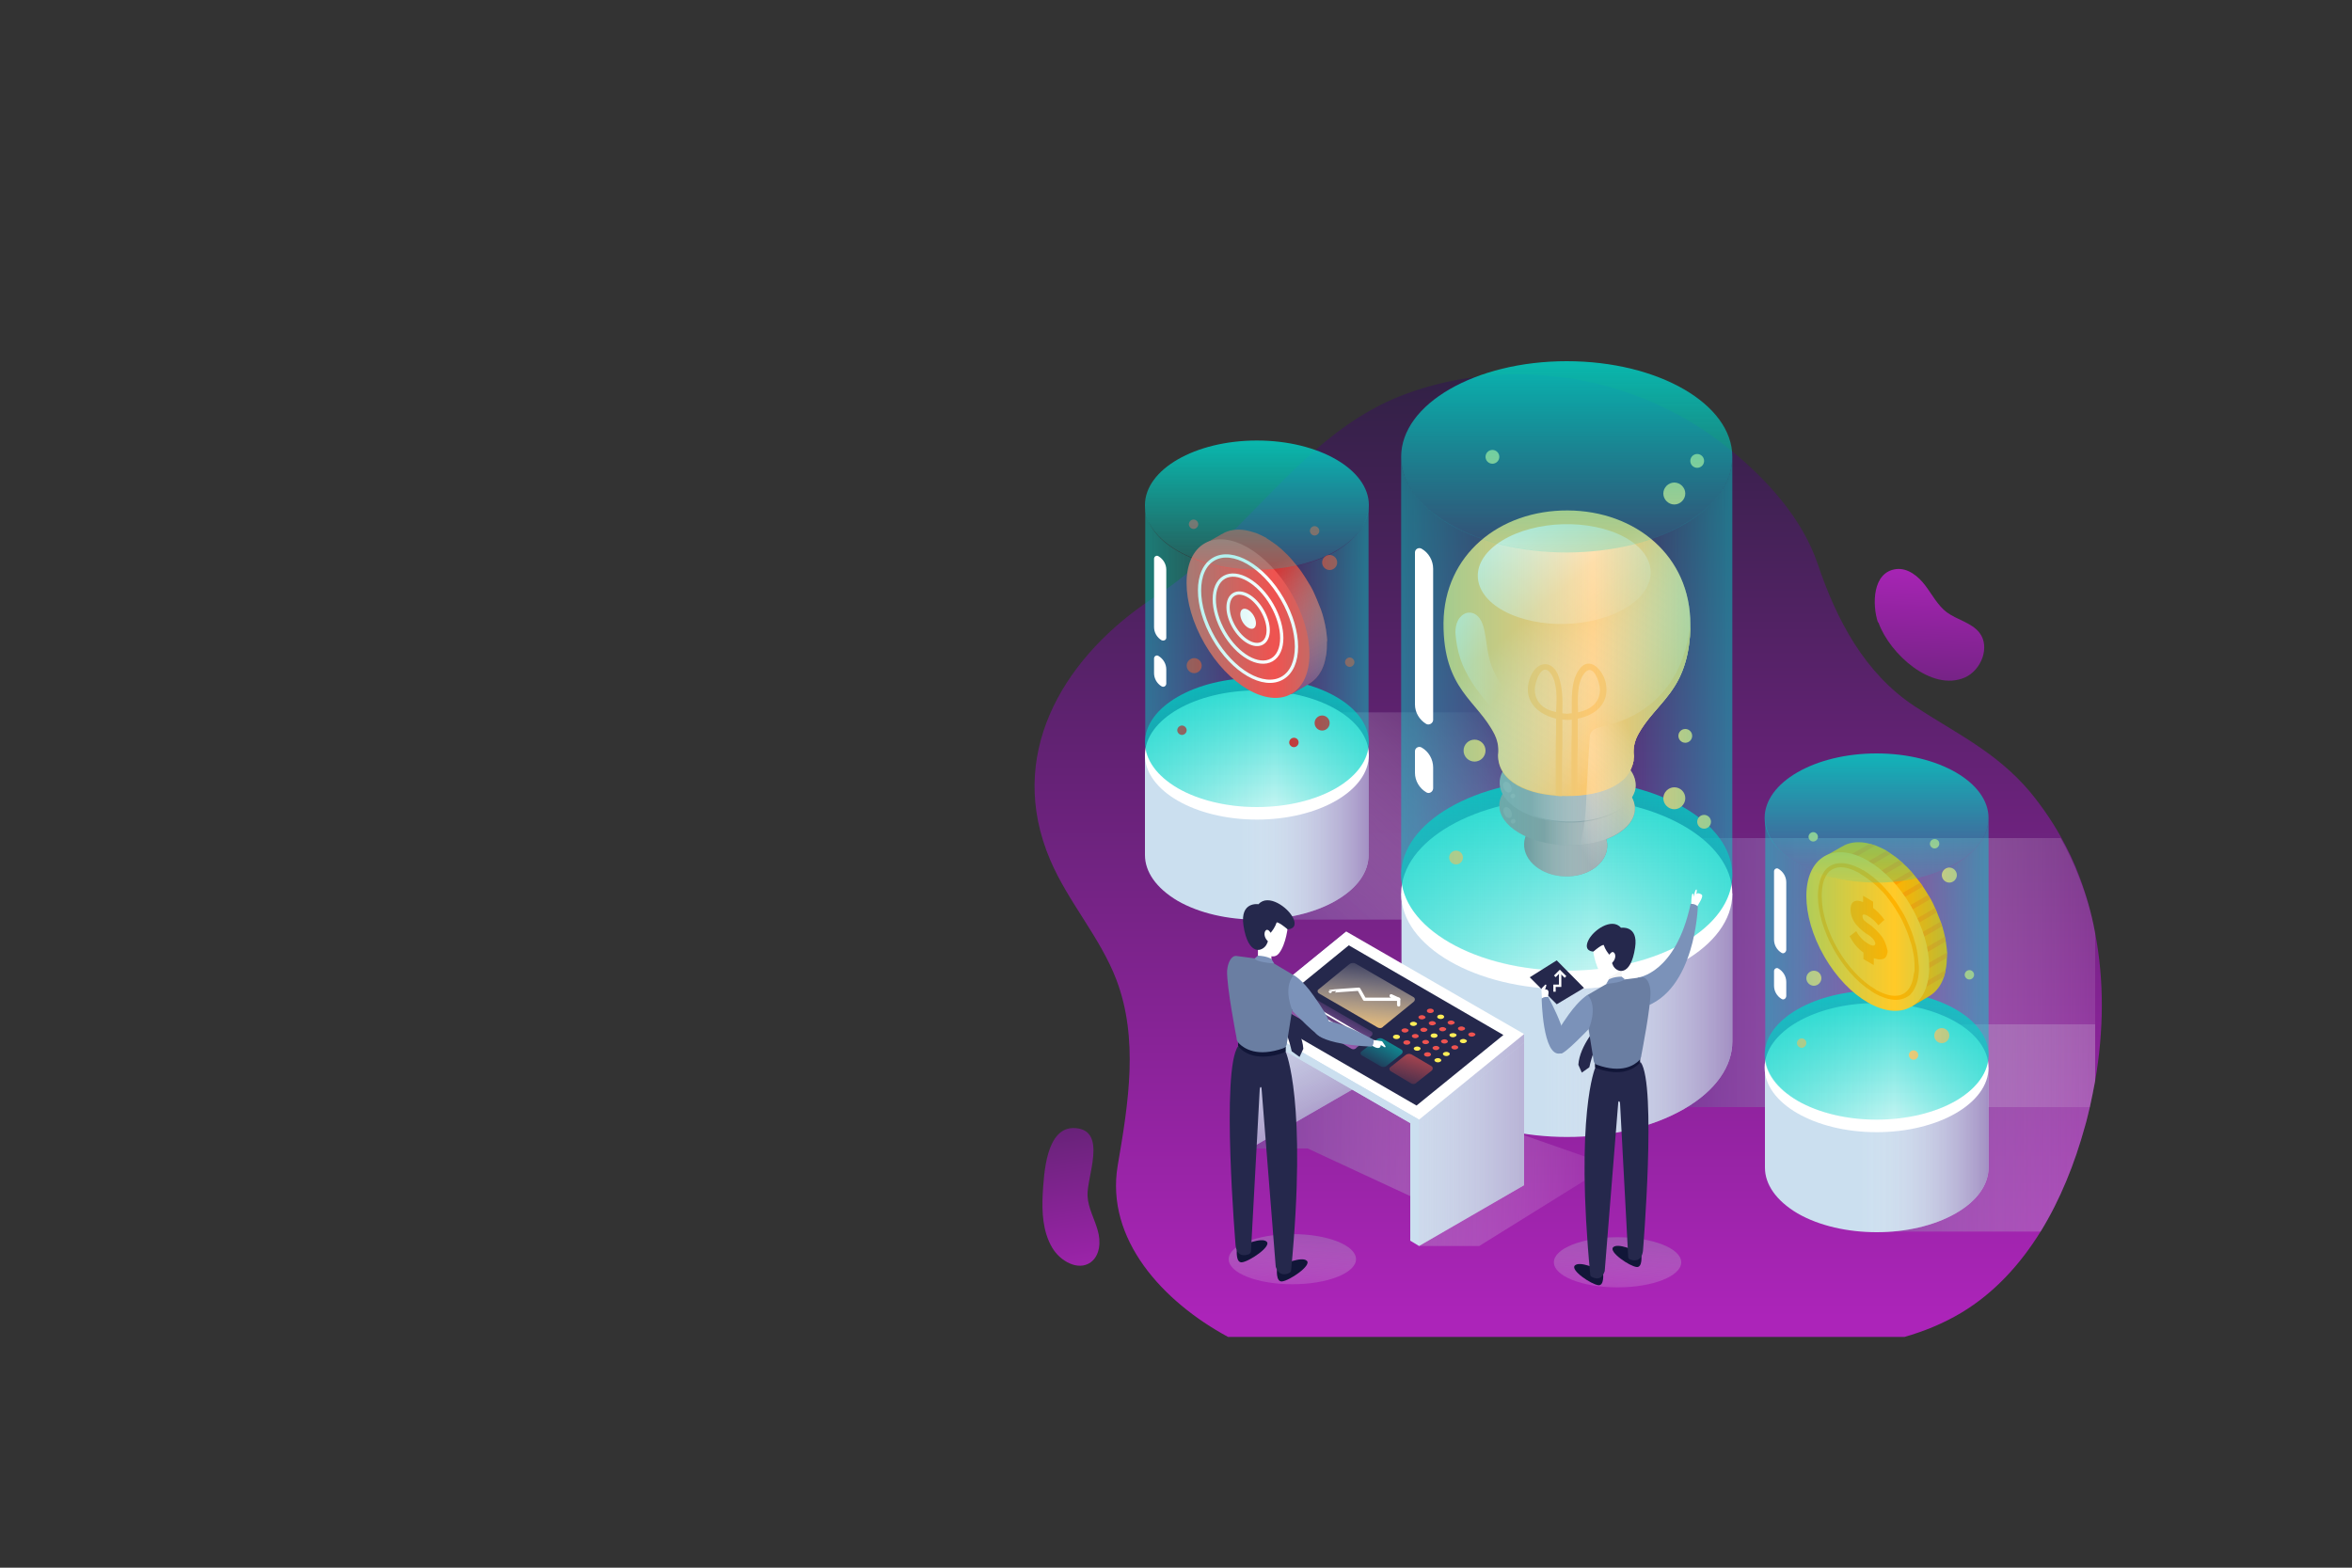 <?xml version="1.0" encoding="utf-8"?>
<!-- Generator: Adobe Illustrator 23.0.1, SVG Export Plug-In . SVG Version: 6.00 Build 0)  -->
<svg version="1.1" id="Object" xmlns="http://www.w3.org/2000/svg" xmlns:xlink="http://www.w3.org/1999/xlink" x="0px" y="0px"
	 viewBox="0 0 750 500" style="enable-background:new 0 0 750 500;" xml:space="preserve">
<rect x="0" y="0" width="750" height="500" fill="#333333" stroke="none"/>
<style type="text/css">
	.st0{fill:url(#SVGID_1_);}
	.st1{fill:url(#SVGID_2_);}
	.st2{opacity:0.8;fill:url(#SVGID_3_);}
	.st3{opacity:0.8;fill:url(#SVGID_4_);}
	.st4{opacity:0.8;fill:url(#SVGID_5_);}
	.st5{opacity:0.8;fill:url(#SVGID_6_);}
	.st6{opacity:0.8;fill:url(#SVGID_7_);}
	.st7{opacity:0.8;fill:url(#SVGID_8_);}
	.st8{fill:#CBDFEF;}
	.st9{opacity:0.8;fill:url(#SVGID_9_);}
	.st10{fill:#FFFFFF;}
	.st11{fill:url(#SVGID_10_);}
	.st12{fill:#809297;}
	.st13{fill:url(#XMLID_2_);}
	.st14{fill:#8A9EA2;}
	.st15{fill:url(#XMLID_3_);}
	.st16{fill:#92A7AC;}
	.st17{fill:url(#XMLID_4_);}
	.st18{opacity:0.1;fill:#FFFFFF;}
	.st19{fill:#FDC870;}
	.st20{fill:url(#SVGID_11_);}
	.st21{fill:url(#XMLID_5_);}
	.st22{fill:url(#SVGID_12_);}
	.st23{fill:url(#SVGID_13_);}
	.st24{fill:url(#SVGID_14_);}
	.st25{opacity:0.7;fill:url(#SVGID_15_);}
	.st26{opacity:0.7;fill:url(#SVGID_16_);}
	.st27{fill:url(#SVGID_17_);}
	.st28{opacity:0.8;fill:url(#SVGID_18_);}
	.st29{fill:url(#SVGID_19_);}
	.st30{fill:#FFB300;}
	.st31{fill:#FFA000;}
	.st32{fill:#FFCA28;}
	.st33{opacity:0.7;fill:url(#SVGID_20_);}
	.st34{opacity:0.7;fill:url(#SVGID_21_);}
	.st35{fill:url(#SVGID_22_);}
	.st36{opacity:0.8;fill:url(#SVGID_23_);}
	.st37{fill:url(#SVGID_24_);}
	.st38{fill:#D32F2F;}
	.st39{opacity:0.8;fill:url(#SVGID_25_);}
	.st40{fill:#EF5350;}
	.st41{fill:none;stroke:#FFFFFF;stroke-width:1.04;stroke-miterlimit:10;}
	.st42{opacity:0.7;fill:url(#SVGID_26_);}
	.st43{opacity:0.7;fill:url(#SVGID_27_);}
	.st44{fill:url(#SVGID_28_);}
	.st45{fill:#25284C;}
	.st46{fill:#111638;}
	.st47{fill:#F5F5F5;}
	.st48{fill:#7B92B9;}
	.st49{fill:#6A7EA2;}
	.st50{fill:none;stroke:#FFFFFF;stroke-width:0.752;stroke-miterlimit:10;}
	.st51{opacity:0.8;fill:url(#SVGID_29_);}
	.st52{opacity:0.8;fill:url(#SVGID_30_);}
	.st53{opacity:0.8;fill:url(#SVGID_31_);}
	.st54{fill:url(#SVGID_32_);}
	.st55{fill:url(#SVGID_33_);}
	.st56{opacity:0.7;fill:url(#SVGID_34_);}
	.st57{fill:url(#SVGID_35_);}
	.st58{fill:none;stroke:#FFFFFF;stroke-width:1.04;stroke-linecap:round;stroke-linejoin:round;stroke-miterlimit:10;}
	.st59{fill:#FFEE58;}
	.st60{fill:none;stroke:#FFFFFF;stroke-width:0.52;stroke-linecap:round;stroke-linejoin:round;stroke-miterlimit:10;}
	.st61{fill:url(#SVGID_36_);}
</style>
<g>
	<g>
		<linearGradient id="SVGID_1_" gradientUnits="userSpaceOnUse" x1="500.084" y1="420.794" x2="500.084" y2="111.243">
			<stop  offset="1.860120e-03" style="stop-color:#AC24B9"/>
			<stop  offset="1" style="stop-color:#2E2142"/>
		</linearGradient>
		<path class="st0" d="M668.1,344.7c-0.5,2.8-1.1,5.6-1.7,8.4c-0.5,2.1-1,4.3-1.6,6.3c-3.2,11.6-7.8,23.2-14.1,33.4
			c-6.5,10.5-14.8,19.6-25.3,25.9c-5.7,3.4-11.8,5.9-18.1,7.7H391.6c-20.9-11.3-39.1-31.2-35.2-54.6c3.5-20.3,6.7-40.5-0.4-59.3
			c-5.2-13.6-15.4-24.8-21.1-38.2c-14.2-33.2,3.7-63.3,30.2-81.8c1-0.7,1.9-1.3,2.9-2c0.2-0.1,0.5-0.3,0.7-0.5
			c1.1-0.7,2.1-1.4,3.2-2.1c2.3-1.6,4.5-3.3,6.6-5h0c1.6-1.3,3.2-2.7,4.8-4.1c0.4-0.3,0.8-0.6,1.1-1c2.2-1.9,4.3-3.9,6.4-6
			c1.1-1.1,2.2-2.2,3.3-3.3c8.5-8.5,16.7-17.4,25.6-25.2c8.5-7.4,17.8-13.7,28.7-17.7c6.8-2.5,13.8-4.2,20.9-5.2
			c27.9-3.9,57,3.5,79.7,20.9c1.1,0.9,2.2,1.7,3.3,2.6c11.7,9.6,22.5,21.8,27.3,35.9c6,17.8,14.9,34.9,31,45.5
			c13.3,8.7,25.9,14.5,36.6,27.1c3.8,4.6,7.1,9.4,9.9,14.4c2.3,4.1,4.3,8.3,5.9,12.6c2.2,5.8,3.9,11.7,5,17.7
			C671.1,313,670.8,329,668.1,344.7z"/>
		<linearGradient id="SVGID_2_" gradientUnits="userSpaceOnUse" x1="347.103" y1="417.732" x2="330.21" y2="311.303">
			<stop  offset="1.860120e-03" style="stop-color:#AC24B9"/>
			<stop  offset="1" style="stop-color:#2E2142"/>
		</linearGradient>
		<path class="st1" d="M332.5,380.7c-0.3,5.9,0,12.1,3,17.2c2.5,4.3,8.3,7.6,12.3,4.7c3-2.2,3.3-6.7,2.2-10.3c-1-3.6-3-7-3.2-10.8
			c-0.4-5.9,6.5-21-3.9-21.7C333.4,359.1,332.9,374.9,332.5,380.7z"/>
		<g>
			<linearGradient id="SVGID_3_" gradientUnits="userSpaceOnUse" x1="410.748" y1="419.971" x2="413.971" y2="375.74">
				<stop  offset="0" style="stop-color:#FFFFFF;stop-opacity:0"/>
				<stop  offset="1" style="stop-color:#662D8D"/>
			</linearGradient>
			<ellipse class="st2" cx="412.1" cy="401.6" rx="20.3" ry="8"/>
			<linearGradient id="SVGID_4_" gradientUnits="userSpaceOnUse" x1="514.504" y1="421.028" x2="517.726" y2="376.797">
				<stop  offset="0" style="stop-color:#FFFFFF;stop-opacity:0"/>
				<stop  offset="1" style="stop-color:#662D8D"/>
			</linearGradient>
			<ellipse class="st3" cx="515.8" cy="402.6" rx="20.3" ry="8"/>
			<linearGradient id="SVGID_5_" gradientUnits="userSpaceOnUse" x1="522.563" y1="373.143" x2="378.445" y2="371.385">
				<stop  offset="0" style="stop-color:#FFFFFF;stop-opacity:0"/>
				<stop  offset="1" style="stop-color:#662D8D"/>
			</linearGradient>
			<polygon class="st4" points="398.6,366.3 417,366.3 457.9,385.3 452.5,397.4 471.7,397.4 513.2,371.6 462.3,353.8 432.1,347 			
				"/>
			<linearGradient id="SVGID_6_" gradientUnits="userSpaceOnUse" x1="480.831" y1="228.788" x2="402.914" y2="316.078">
				<stop  offset="0" style="stop-color:#FFFFFF;stop-opacity:0"/>
				<stop  offset="1" style="stop-color:#662D8D"/>
			</linearGradient>
			<rect x="402.4" y="227.2" class="st5" width="100.8" height="66.1"/>
			<linearGradient id="SVGID_7_" gradientUnits="userSpaceOnUse" x1="719.497" y1="359.83" x2="553.963" y2="359.83">
				<stop  offset="0" style="stop-color:#FFFFFF;stop-opacity:0"/>
				<stop  offset="1" style="stop-color:#662D8D"/>
			</linearGradient>
			<path class="st6" d="M668.1,326.8v17.9c-0.5,2.8-1.1,5.6-1.7,8.4c-0.5,2.1-1,4.3-1.6,6.3c-3.2,11.6-7.8,23.2-14.1,33.4H598v-66.1
				H668.1z"/>
			<linearGradient id="SVGID_8_" gradientUnits="userSpaceOnUse" x1="695.281" y1="310.21" x2="518.878" y2="310.21">
				<stop  offset="0" style="stop-color:#FFFFFF;stop-opacity:0"/>
				<stop  offset="1" style="stop-color:#662D8D"/>
			</linearGradient>
			<path class="st7" d="M668.1,297.7v47c-0.5,2.8-1.1,5.6-1.7,8.4h-147v-85.8h137.7c2.3,4.1,4.3,8.3,5.9,12.6
				C665.3,285.7,667,291.6,668.1,297.7z"/>
			<g>
				<path class="st8" d="M552.4,332.2V285H446.9v47.2l0,0c0,7.8,5.2,15.6,15.5,21.5c20.6,11.9,54,11.9,74.6,0
					C547.2,347.8,552.4,340,552.4,332.2z"/>
				<linearGradient id="SVGID_9_" gradientUnits="userSpaceOnUse" x1="491.765" y1="323.864" x2="571.084" y2="323.864">
					<stop  offset="0" style="stop-color:#FFFFFF;stop-opacity:0"/>
					<stop  offset="1" style="stop-color:#662D8D"/>
				</linearGradient>
				<path class="st9" d="M552.4,332.2V285H446.9v47.2l0,0c0,7.8,5.2,15.6,15.5,21.5c20.6,11.9,54,11.9,74.6,0
					C547.2,347.8,552.4,340,552.4,332.2z"/>
				<ellipse class="st10" cx="499.6" cy="285" rx="52.8" ry="30.5"/>
				<g>
					<linearGradient id="SVGID_10_" gradientUnits="userSpaceOnUse" x1="499.636" y1="230.184" x2="499.636" y2="334.629">
						<stop  offset="1.694780e-03" style="stop-color:#00D4C8"/>
						<stop  offset="1" style="stop-color:#00D2C7;stop-opacity:0"/>
					</linearGradient>
					<ellipse class="st11" cx="499.6" cy="279.1" rx="52.8" ry="30.5"/>
					<g>
						<path id="XMLID_914_" class="st12" d="M512.5,270c-0.2,5.5-6.3,9.8-13.6,9.5c-7.3-0.2-13.1-4.9-12.9-10.4
							c0.2-5.5,6.3-9.8,13.6-9.5C506.9,259.9,512.7,264.5,512.5,270z"/>
						<linearGradient id="XMLID_2_" gradientUnits="userSpaceOnUse" x1="485.999" y1="269.571" x2="512.503" y2="269.571">
							<stop  offset="3.946110e-03" style="stop-color:#FFFFFF;stop-opacity:0"/>
							<stop  offset="1" style="stop-color:#92A7AC"/>
						</linearGradient>
						<path id="XMLID_913_" class="st13" d="M512.5,270c-0.2,5.5-6.3,9.8-13.6,9.5c-7.3-0.2-13.1-4.9-12.9-10.4
							c0.2-5.5,6.3-9.8,13.6-9.5C506.9,259.9,512.7,264.5,512.5,270z"/>
						<path id="XMLID_912_" class="st14" d="M521.3,258.2c-0.2,6.7-10.1,11.8-22,11.4c-11.9-0.4-21.4-6.2-21.2-12.9
							c0.2-6.7,10.1-11.8,22-11.4C512,245.7,521.5,251.4,521.3,258.2z"/>
						<linearGradient id="XMLID_3_" gradientUnits="userSpaceOnUse" x1="492.245" y1="257.427" x2="517.307" y2="257.427">
							<stop  offset="3.946110e-03" style="stop-color:#FFFFFF;stop-opacity:0"/>
							<stop  offset="1" style="stop-color:#92A7AC"/>
						</linearGradient>
						<path id="XMLID_907_" class="st15" d="M521.3,258.2c-0.2,6.7-10.1,11.8-22,11.4c-11.9-0.4-21.4-6.2-21.2-12.9
							c0.2-6.7,10.1-11.8,22-11.4C512,245.7,521.5,251.4,521.3,258.2z"/>
						
							<ellipse id="XMLID_906_" transform="matrix(3.361241e-02 -0.999 0.999 3.361241e-02 233.335 741.144)" class="st16" cx="499.9" cy="249.9" rx="12.2" ry="21.6"/>
						<linearGradient id="XMLID_4_" gradientUnits="userSpaceOnUse" x1="488.283" y1="249.915" x2="518.44" y2="249.915">
							<stop  offset="3.946110e-03" style="stop-color:#FFFFFF;stop-opacity:0"/>
							<stop  offset="1" style="stop-color:#92A7AC"/>
						</linearGradient>
						<path id="XMLID_905_" class="st17" d="M521.5,250.6c-0.2,6.7-10.1,11.8-22,11.4c-11.9-0.4-21.4-6.2-21.2-12.9
							c0.2-6.7,10.1-11.8,22-11.4C512.3,238.2,521.8,243.9,521.5,250.6z"/>
						<path id="XMLID_904_" class="st18" d="M481.5,252.7c-0.6,0.3-1.5-0.2-1.9-1.1c-0.5-0.9-0.4-1.9,0.2-2.2
							c0.6-0.3,1.5,0.2,1.9,1.1C482.3,251.4,482.1,252.4,481.5,252.7z"/>
						<path id="XMLID_897_" class="st18" d="M482.7,254.5c-0.4,0.2-0.9,0.1-1-0.3c-0.2-0.3,0-0.8,0.4-1c0.4-0.2,0.9-0.1,1,0.3
							C483.3,253.8,483.1,254.3,482.7,254.5z"/>
						<path id="XMLID_896_" class="st18" d="M481.6,260.8c-0.6,0.3-1.5-0.2-1.9-1.1c-0.5-0.9-0.4-1.9,0.2-2.2
							c0.6-0.3,1.5,0.2,1.9,1.1C482.3,259.5,482.2,260.5,481.6,260.8z"/>
						<path id="XMLID_895_" class="st18" d="M482.8,262.6c-0.4,0.2-0.9,0.1-1-0.3c-0.2-0.3,0-0.8,0.4-1c0.4-0.2,0.9-0.1,1,0.3
							C483.4,261.9,483.2,262.4,482.8,262.6z"/>
						<path id="XMLID_894_" class="st19" d="M539,199.2c0.1-21.8-17.4-36.3-39.1-36.4c-21.7-0.1-39.4,14.1-39.6,35.9
							c-0.1,21.4,10.8,24.6,16.3,35.6c1.7,3.4,1.1,6.5,1.1,6.5c-0.1,8.3,9,13,21.6,13.1c12.6,0.1,21.7-4.5,21.7-12.8
							c0,0-0.6-3.1,1.2-6.5C527.9,223.7,538.9,220.6,539,199.2z"/>
						<linearGradient id="SVGID_11_" gradientUnits="userSpaceOnUse" x1="490.522" y1="194.091" x2="524.647" y2="234.473">
							<stop  offset="3.946110e-03" style="stop-color:#FFFFFF;stop-opacity:0"/>
							<stop  offset="1" style="stop-color:#FDC870"/>
						</linearGradient>
						<path class="st20" d="M539,199.2c0,1.3-0.1,2.6-0.1,3.8c-0.1,0.9-0.2,1.8-0.3,2.6c-0.6,4.3-1.7,7.7-3.1,10.6
							c0,0.1-0.1,0.1-0.1,0.2c-3.6,7.1-9.1,10.9-12.8,17.4c-0.1,0.2-0.3,0.5-0.4,0.7c-1.8,3.4-1.2,6.5-1.2,6.5c0,0.3,0,0.7-0.1,1
							c0,0.1,0,0.3,0,0.4c0,0.1,0,0.1,0,0.2c0,0.1,0,0.3-0.1,0.4c0,0.1,0,0.3-0.1,0.4c0,0.2-0.1,0.4-0.2,0.6c0,0,0,0,0,0
							c-0.2,0.5-0.4,1-0.6,1.5c0,0,0,0.1,0,0.1c-2.1,4.1-7.2,6.7-14,7.7c-2.1,0.3-4.3,0.5-6.6,0.4c-12.6-0.1-21.6-4.8-21.6-13.1
							c0,0,0.6-3-1.1-6.5c-5.6-11-16.5-14.2-16.3-35.6c0.1-21.8,17.8-36.1,39.6-35.9C521.6,162.9,539.1,177.4,539,199.2z"/>
						
							<linearGradient id="XMLID_5_" gradientUnits="userSpaceOnUse" x1="529.839" y1="222.537" x2="529.839" y2="242.23" gradientTransform="matrix(1 -2.730000e-02 2.730000e-02 1 -36.759 -18.982)">
							<stop  offset="3.946110e-03" style="stop-color:#FFFFFF;stop-opacity:0"/>
							<stop  offset="1" style="stop-color:#FDC870"/>
						</linearGradient>
						<path id="XMLID_828_" class="st21" d="M512.1,218.1c-0.7-4.1-5.3-9.6-8.8-4.2c-2.4,3.7-2.1,9-2.1,13.3v0.3
							c-0.4,0-0.8,0.1-1.2,0.1c-0.1,0-0.2,0-0.3,0.1c-0.1,0-0.2-0.1-0.3-0.1c-0.4,0-0.8,0-1.2-0.1v-0.3c0.1-3.8,0.1-7.6-1.1-11.2
							c-1.8-5.7-7-5.4-9.1-0.1c-2,5.1-0.1,9,3.4,11.3c1.4,0.9,3,1.6,4.8,2c0,0.1,0,0.2,0,0.3c0,2.8,0,5.6-0.1,8.4c0,2.5,0,5,0,7.5
							c0,1.1,0,2.3,0,3.4c0,1.7,0,3.3,0,5c0.7,0.1,1.4,0.1,2,0.1c0-1.7,0-3.4,0-5.2c0-1.1,0-2.3,0-3.4c0-2.5,0-5,0.1-7.5
							c0-2.8,0-5.5,0-8.3c0.4,0,0.8,0.1,1.2,0.1c0.1,0,0.2,0,0.3,0c0.1,0,0.2,0.1,0.3,0c0.4,0,0.8,0,1.2-0.1c0,2.8,0,5.5-0.1,8.3
							c0,2.5,0,5,0,7.5c0,1.1,0,2.2,0,3.3c0,0.3,0,0.5,0,0.8c0,1.4,0,2.9,0,4.4v0c0,0,0,0,0,0c0,0,0,0,0,0c0,0,0,0,0,0c0,0,0,0,0,0
							h0.1c0.2,0,0.4,0,0.7,0c0.2,0,0.4,0,0.6,0c0.2,0,0.4,0,0.5,0c0-1.7,0-3.3,0-5c0-0.5,0-1,0-1.5c0-0.6,0-1.2,0-1.8
							c0-2.5,0-5,0.1-7.5c0-2.8,0-5.7,0-8.5v-0.3C508.7,228.1,513.2,224.5,512.1,218.1z M489.4,219.9c0-2.3,2.3-9.1,5.1-5.1
							c2.2,3.1,1.9,8.1,1.7,12.3C492.6,226.4,489.5,224.3,489.4,219.9z M503.2,227.2c-0.1-4.2-0.4-9.2,1.9-12.3
							c2.9-4,5.1,2.9,5.1,5.1C510.1,224.4,506.9,226.4,503.2,227.2z"/>
						
							<linearGradient id="SVGID_12_" gradientUnits="userSpaceOnUse" x1="542.902" y1="238.578" x2="512.749" y2="187.921" gradientTransform="matrix(1 -2.730000e-02 2.730000e-02 1 -36.759 -18.982)">
							<stop  offset="3.946110e-03" style="stop-color:#FFFFFF;stop-opacity:0"/>
							<stop  offset="1" style="stop-color:#FFFFFF"/>
						</linearGradient>
						<path class="st22" d="M518.6,193.8c-10.6,6.5-28,7-39,1.1c-10.9-5.9-11.2-16-0.6-22.5c10.6-6.5,28-7,39-1.1
							C528.9,177.2,529.2,187.3,518.6,193.8z"/>
						<linearGradient id="SVGID_13_" gradientUnits="userSpaceOnUse" x1="478.817" y1="219.387" x2="446.229" y2="203.605">
							<stop  offset="3.946110e-03" style="stop-color:#FFFFFF;stop-opacity:0"/>
							<stop  offset="1" style="stop-color:#FFFFFF"/>
						</linearGradient>
						<path class="st23" d="M465.7,210.2c1.8,5.3,5.3,10.2,8.9,14.3c3.8,4.3,8.4,8.6,9.2,14.3c0.1,0.8,0.1,1.6,0.5,2.3
							c0.4,0.7,1.3,1.2,2,0.9c0.4-0.2,0.6-0.5,0.8-0.9c1.6-2.5,2.1-5.6,1.5-8.5c-1-4.6-4.6-8-7.6-11.4c-2.9-3.3-5.4-7.6-6.3-12
							c-0.6-2.7-0.8-5.6-1.4-8.3c-0.3-1.3-0.7-2.6-1.5-3.7c-0.8-1.1-2-1.9-3.4-1.8c-1.4,0-2.7,1.1-3.4,2.3c-0.7,1.3-0.9,2.7-0.9,4.1
							C464.3,204.7,464.8,207.5,465.7,210.2z"/>
						<linearGradient id="SVGID_14_" gradientUnits="userSpaceOnUse" x1="494.868" y1="253.641" x2="522.637" y2="238.689">
							<stop  offset="3.946110e-03" style="stop-color:#FFFFFF;stop-opacity:0"/>
							<stop  offset="1" style="stop-color:#FDC870"/>
						</linearGradient>
						<path class="st24" d="M539,199.2c0,1.3,0,2.6-0.1,3.8c-0.1,0.9-0.2,1.8-0.3,2.6c-0.6,4.2-1.7,7.6-3.1,10.6
							c0,0.1-0.1,0.1-0.1,0.2c-3.6,7.1-9.1,10.9-12.8,17.4c-0.1,0.2-0.3,0.5-0.4,0.7c-1.8,3.4-1.2,6.5-1.2,6.5c0,0.3,0,0.7-0.1,1
							c0,0.1,0,0.3,0,0.4c0,0.1,0,0.1,0,0.2c0,0.1,0,0.3-0.1,0.4c0,0.1,0,0.3-0.1,0.4c0,0.2-0.1,0.4-0.2,0.6c0,0,0,0,0,0
							c-0.2,0.5-0.4,1-0.6,1.5c0,0,0,0.1,0,0.1c1.1,1.5,1.7,3.2,1.7,5c0,1.3-0.5,2.6-1.2,3.7c0.6,1.2,1,2.5,0.9,3.8
							c-0.1,4-3.7,7.4-9.1,9.5c0.2,0.8,0.3,1.6,0.3,2.4c-0.2,5.5-6.3,9.8-13.6,9.5c-0.4,0-0.8,0-1.2-0.1c1.6-1.9,3.4-3.7,4.3-5.5
							c3.2-6.3,3.6-13.6,3.9-20.5c0-0.1,0-0.3,0-0.4c0.3-5.8,0.6-11.6,1-17.4c0-0.6,0.1-1.2,0.3-1.7c0.7-1.6,2.7-1.9,4.4-2.3
							C529.9,227.2,537.4,213.6,539,199.2z"/>
						<path class="st19" d="M537.4,157.4c0,1.9-1.6,3.5-3.5,3.5c-1.9,0-3.5-1.6-3.5-3.5c0-1.9,1.6-3.5,3.5-3.5
							C535.8,153.9,537.4,155.5,537.4,157.4z"/>
						<path class="st19" d="M537.4,254.6c0,1.9-1.6,3.5-3.5,3.5c-1.9,0-3.5-1.6-3.5-3.5s1.6-3.5,3.5-3.5
							C535.8,251.1,537.4,252.6,537.4,254.6z"/>
						<circle class="st19" cx="470.2" cy="239.4" r="3.5"/>
						<circle class="st19" cx="541.2" cy="147" r="2.2"/>
						<circle class="st19" cx="537.4" cy="234.7" r="2.2"/>
						<circle class="st19" cx="475.9" cy="145.7" r="2.2"/>
						<circle class="st19" cx="543.4" cy="262.1" r="2.2"/>
						<circle class="st19" cx="464.3" cy="273.5" r="2.2"/>
					</g>
					<g>
						<linearGradient id="SVGID_15_" gradientUnits="userSpaceOnUse" x1="414.043" y1="227.66" x2="507.58" y2="227.66">
							<stop  offset="1.694780e-03" style="stop-color:#00D4C8"/>
							<stop  offset="1" style="stop-color:#00D2C7;stop-opacity:0"/>
						</linearGradient>
						<path class="st25" d="M552.4,279.1V145.7c0,7.8-5.2,15.6-15.5,21.5c-20.6,11.9-54,11.9-74.6,0c-10.3-5.9-15.5-13.7-15.5-21.5
							v133.4l0,0c0,7.8,5.2,15.6,15.5,21.5c20.6,11.9,54,11.9,74.6,0C547.2,294.7,552.4,286.9,552.4,279.1z"/>
						<linearGradient id="SVGID_16_" gradientUnits="userSpaceOnUse" x1="573.979" y1="227.66" x2="508.322" y2="227.66">
							<stop  offset="1.694780e-03" style="stop-color:#00D4C8"/>
							<stop  offset="1" style="stop-color:#00D2C7;stop-opacity:0"/>
						</linearGradient>
						<path class="st26" d="M552.4,279.1V145.7c0,7.8-5.2,15.6-15.5,21.5c-20.6,11.9-54,11.9-74.6,0c-10.3-5.9-15.5-13.7-15.5-21.5
							v133.4l0,0c0,7.8,5.2,15.6,15.5,21.5c20.6,11.9,54,11.9,74.6,0C547.2,294.7,552.4,286.9,552.4,279.1z"/>
						<linearGradient id="SVGID_17_" gradientUnits="userSpaceOnUse" x1="499.636" y1="96.807" x2="499.636" y2="201.251">
							<stop  offset="1.694780e-03" style="stop-color:#00D4C8"/>
							<stop  offset="1" style="stop-color:#00D2C7;stop-opacity:0"/>
						</linearGradient>
						<ellipse class="st27" cx="499.6" cy="145.7" rx="52.8" ry="30.5"/>
					</g>
				</g>
				<path class="st10" d="M454.8,230.9L454.8,230.9c-2.2-1.3-3.6-3.7-3.6-6.2v-48.5c0-1.1,1.2-1.7,2.1-1.2l0,0
					c2.3,1.3,3.7,3.8,3.7,6.4v48.3C456.9,230.7,455.7,231.4,454.8,230.9z"/>
				<path class="st10" d="M454.8,252.7L454.8,252.7c-2.2-1.3-3.6-3.7-3.6-6.2v-6.9c0-1.1,1.2-1.7,2.1-1.2l0,0
					c2.3,1.3,3.7,3.8,3.7,6.4v6.7C456.9,252.6,455.7,253.3,454.8,252.7z"/>
			</g>
			<g>
				<path class="st8" d="M634.1,372.4v-31.9h-71.3v31.9l0,0c0,5.3,3.5,10.5,10.4,14.6c13.9,8,36.5,8,50.4,0
					C630.6,383,634.1,377.7,634.1,372.4z"/>
				<linearGradient id="SVGID_18_" gradientUnits="userSpaceOnUse" x1="593.08" y1="366.757" x2="646.71" y2="366.757">
					<stop  offset="0" style="stop-color:#FFFFFF;stop-opacity:0"/>
					<stop  offset="1" style="stop-color:#662D8D"/>
				</linearGradient>
				<path class="st28" d="M634.1,372.4v-31.9h-71.3v31.9l0,0c0,5.3,3.5,10.5,10.4,14.6c13.9,8,36.5,8,50.4,0
					C630.6,383,634.1,377.7,634.1,372.4z"/>
				<ellipse class="st10" cx="598.4" cy="340.5" rx="35.7" ry="20.6"/>
				<g>
					<linearGradient id="SVGID_19_" gradientUnits="userSpaceOnUse" x1="598.401" y1="303.417" x2="598.401" y2="374.036">
						<stop  offset="1.694780e-03" style="stop-color:#00D4C8"/>
						<stop  offset="1" style="stop-color:#00D2C7;stop-opacity:0"/>
					</linearGradient>
					<ellipse class="st29" cx="598.4" cy="336.5" rx="35.7" ry="20.6"/>
					<g>
						<path class="st19" d="M624,279.1c0,1.3-1.1,2.4-2.4,2.4c-1.3,0-2.4-1.1-2.4-2.4s1.1-2.4,2.4-2.4
							C622.9,276.7,624,277.8,624,279.1z"/>
						<circle class="st19" cx="619.2" cy="330.3" r="2.4"/>
						<path class="st19" d="M580.8,312c0,1.3-1.1,2.4-2.4,2.4c-1.3,0-2.4-1.1-2.4-2.4c0-1.3,1.1-2.4,2.4-2.4
							C579.8,309.6,580.8,310.7,580.8,312z"/>
						<path class="st19" d="M618.4,269.1c0,0.8-0.7,1.5-1.5,1.5c-0.8,0-1.5-0.7-1.5-1.5s0.7-1.5,1.5-1.5
							C617.7,267.6,618.4,268.2,618.4,269.1z"/>
						<path class="st19" d="M611.7,336.5c0,0.8-0.7,1.5-1.5,1.5c-0.8,0-1.5-0.7-1.5-1.5s0.7-1.5,1.5-1.5
							C611,335,611.7,335.7,611.7,336.5z"/>
						<path class="st19" d="M579.7,266.9c0,0.8-0.7,1.5-1.5,1.5c-0.8,0-1.5-0.7-1.5-1.5s0.7-1.5,1.5-1.5
							C579,265.4,579.7,266.1,579.7,266.9z"/>
						<path class="st19" d="M629.5,310.9c0,0.8-0.7,1.5-1.5,1.5c-0.8,0-1.5-0.7-1.5-1.5s0.7-1.5,1.5-1.5
							C628.8,309.4,629.5,310.1,629.5,310.9z"/>
						<path class="st19" d="M576,332.7c0,0.8-0.7,1.5-1.5,1.5c-0.8,0-1.5-0.7-1.5-1.5s0.7-1.5,1.5-1.5
							C575.4,331.2,576,331.8,576,332.7z"/>
						<g>
							<path class="st30" d="M620.8,305.2c0,0.1,0,0.2,0,0.3c0,1.4-0.1,2.7-0.4,3.9c-0.1,0.7-0.3,1.4-0.5,2.1
								c-0.9,2.8-2.5,4.8-4.5,6.1l0,0l-0.2,0.1c-0.1,0.1-0.2,0.1-0.3,0.2l-5.5,3.2l-1.2-2.1c-2.1-0.3-4.5-1.1-6.9-2.5
								c-10.8-6.2-19.6-21.4-19.6-33.9c0-1.3,0.1-2.5,0.3-3.6c0.1-0.7,0.3-1.4,0.4-2c0.2-0.5,0.3-1,0.5-1.5l-1.3-2.2l5.6-3.2
								c0.2-0.1,0.4-0.2,0.6-0.3l0.3-0.2l0,0c2.3-1.1,5-1.3,8.1-0.5c0.6,0.2,1.3,0.4,2,0.6c1,0.4,2.1,0.9,3.2,1.5
								c0.1,0,0.2,0.1,0.2,0.2c0.5,0.3,1,0.6,1.4,0.9c0.9,0.6,1.9,1.3,2.8,2.1c0.4,0.3,0.8,0.7,1.2,1.1c0.8,0.7,1.6,1.5,2.3,2.3
								c0.3,0.4,0.7,0.8,1,1.2c0.7,0.8,1.4,1.7,2,2.5c0.3,0.4,0.6,0.8,0.9,1.3c0.6,0.9,1.2,1.8,1.7,2.7c0.3,0.4,0.5,0.9,0.8,1.3
								c0.5,0.9,1,1.9,1.4,2.9c0.2,0.5,0.4,0.9,0.6,1.4c0.4,1,0.8,2,1.2,3c0.2,0.5,0.3,1,0.5,1.5c0.3,1.1,0.6,2.1,0.8,3.2
								c0.1,0.5,0.2,1.1,0.3,1.6c0.2,1.2,0.3,2.3,0.4,3.5C620.8,304.3,620.8,304.7,620.8,305.2z"/>
							<g>
								<path class="st31" d="M598,269.7l-16.1,9.3l-1.3,0.8l-0.4-1.5l2.1-1.2l13.7-7.9C596.6,269.2,597.3,269.4,598,269.7z"/>
								<path class="st31" d="M602.9,272.3l-19.5,11.3l-0.4-1.5l18.5-10.7C601.9,271.7,602.4,272,602.9,272.3z"/>
								<path class="st31" d="M606.8,275.5l-20.7,11.9l-0.4-1.5l19.9-11.5C606,274.8,606.5,275.1,606.8,275.5z"/>
								<path class="st31" d="M610.2,279L589,291.2l-0.4-1.5l20.6-11.9C609.5,278.2,609.9,278.6,610.2,279z"/>
								<path class="st31" d="M613.1,282.8l-21.3,12.3l-0.4-1.5l20.8-12C612.5,281.9,612.8,282.3,613.1,282.8z"/>
								<path class="st31" d="M615.5,286.8l-21,12.1l-0.4-1.5l20.6-11.9C615,285.9,615.3,286.3,615.5,286.8z"/>
								<path class="st31" d="M617.6,291l-20.2,11.7l-0.4-1.5l20-11.6C617.2,290.1,617.4,290.6,617.6,291z"/>
								<path class="st31" d="M619.2,295.5l-19.1,11l-0.4-1.5l19-11C618.9,294.5,619.1,295,619.2,295.5z"/>
								<path class="st31" d="M620.4,300.3L603,310.4l-0.4-1.5l17.5-10.1C620.2,299.3,620.3,299.8,620.4,300.3z"/>
								<path class="st31" d="M620.8,305.2c0,0.1,0,0.2,0,0.3l-15,8.7l-0.4-1.5l15.4-8.9C620.8,304.3,620.8,304.7,620.8,305.2z"/>
								<path class="st31" d="M620.4,309.4c-0.1,0.7-0.3,1.4-0.5,2.1l-11.3,6.5l-0.4-1.5L620.4,309.4z"/>
							</g>
							
								<ellipse transform="matrix(0.866 -0.5 0.5 0.866 -68.742 337.615)" class="st32" cx="595.6" cy="297.1" rx="16" ry="27.7"/>
							<path class="st30" d="M599.2,281.5c-0.7,0-1.4,0-2,0c0.7,0.6,1.5,1.3,2.2,2l1.2-0.7C600.1,282.3,599.7,281.9,599.2,281.5z
								 M581.9,279c0,0,0,0.1,0,0.1c0.1,0,0.3,0.1,0.4,0.1c0.2-0.3,0.3-0.5,0.5-0.8L581.9,279z M599.2,281.5c-0.7,0-1.4,0-2,0
								c0.7,0.6,1.5,1.3,2.2,2l1.2-0.7C600.1,282.3,599.7,281.9,599.2,281.5z M581.8,279.1c0.1,0,0.3,0.1,0.4,0.1
								c0.2-0.3,0.3-0.5,0.5-0.8l-1,0.5C581.8,279,581.8,279.1,581.8,279.1z M611.6,305.4c-0.1-0.5-0.1-1.1-0.2-1.6
								c-0.2-1.1-0.4-2.2-0.8-3.3c-0.1-0.5-0.3-1-0.4-1.5c-0.3-1-0.7-2-1.1-3c-0.2-0.5-0.4-0.9-0.6-1.4c-0.4-1-0.9-1.9-1.4-2.9
								c-0.3-0.5-0.5-0.9-0.8-1.3c-0.5-0.9-1.1-1.8-1.7-2.7c-0.3-0.4-0.6-0.8-0.9-1.2c-0.6-0.9-1.3-1.7-2-2.5
								c-0.4-0.4-0.7-0.8-1.1-1.2c-0.4-0.5-0.9-0.9-1.3-1.3c-0.4-0.3-0.7-0.7-1.1-1c-0.4-0.4-0.8-0.7-1.2-1c-1-0.8-1.9-1.4-2.9-2
								c0,0,0,0-0.1,0c-0.5-0.3-1-0.6-1.5-0.8c-1.4-0.7-2.8-1.1-4.1-1.3c-0.5-0.1-0.9-0.1-1.3-0.1c-0.7,0-1.3,0.1-1.9,0.2
								c-1.1,0.3-1.9,0.8-2.6,1.4l-0.2,0.2l0,0c-0.5,0.5-0.9,1.1-1.2,1.7c-0.1,0.3-0.3,0.5-0.4,0.8v0c-0.9,2.2-1.1,4.6-1.1,6.1
								c0,10.7,7.5,24.2,16.7,30.2c0.4,0.3,0.8,0.5,1.2,0.8c2.5,1.4,4.9,2.2,7,2.2c0.7,0,1.4-0.1,2-0.3c0.8-0.2,1.5-0.6,2.1-1
								c0.3-0.2,0.6-0.5,0.8-0.8c0.5-0.5,0.8-1.1,1.1-1.7v0c0.7-1.4,1.1-3,1.2-4.4c0.1-0.7,0.1-1.3,0.1-1.8c0-0.2,0-0.4,0-0.6
								C611.8,307.4,611.7,306.4,611.6,305.4z M610.1,311.7c-0.3,1.8-1.1,3.8-2.6,4.9c-0.8,0.6-1.8,1-3.1,1c-0.5,0-0.9,0-1.4-0.1h0
								c-1.3-0.2-2.7-0.7-4.2-1.5h0c-0.2-0.1-0.5-0.2-0.7-0.4c-9.3-5.4-17.2-19-17.2-29.8c0-1.3,0.1-3.4,0.8-5.3
								c0.2-0.4,0.4-0.8,0.6-1.2c0.2-0.3,0.3-0.5,0.5-0.8l0,0c0.7-0.9,1.7-1.5,3.1-1.8h0c0.3,0,0.6-0.1,1-0.1c1.2,0,2.6,0.3,4,0.9
								c0.5,0.2,1.1,0.5,1.7,0.8c0.2,0.1,0.4,0.2,0.6,0.4c0.8,0.5,1.6,1,2.4,1.6c0.4,0.3,0.9,0.7,1.3,1c0.1,0.1,0.2,0.1,0.3,0.2h0
								c0.7,0.6,1.5,1.3,2.2,2c0.4,0.4,0.7,0.8,1.1,1.1c0.7,0.8,1.4,1.6,2,2.5c0.3,0.4,0.6,0.8,0.9,1.2c0.6,0.9,1.2,1.8,1.7,2.7
								c0.3,0.4,0.5,0.9,0.8,1.3c0.5,0.9,1,1.9,1.4,2.9c0.2,0.5,0.4,0.9,0.6,1.4c0.4,1,0.8,2,1.1,3.1v0c0.2,0.5,0.3,1,0.5,1.5
								c0.3,1.1,0.5,2.2,0.7,3.3c0.1,0.6,0.2,1.1,0.2,1.6c0.1,0.8,0.1,1.5,0.1,2.2c0,0.4,0,0.9,0,1.4
								C610.3,310.4,610.2,311,610.1,311.7z M581.9,279c0,0,0,0.1,0,0.1c0.1,0,0.3,0.1,0.4,0.1c0.2-0.3,0.3-0.5,0.5-0.8L581.9,279z
								 M599.2,281.5c-0.7,0-1.4,0-2,0c0.7,0.6,1.5,1.3,2.2,2l1.2-0.7C600.1,282.3,599.7,281.9,599.2,281.5z"/>
							<g>
								<path class="st30" d="M601.1,300.6c-0.2-0.5-0.4-0.9-0.7-1.4c-0.6-0.9-1.3-1.7-2.1-2.5c-0.4-0.4-0.8-0.7-1.2-1.1
									c-0.3-0.3-0.6-0.5-0.9-0.7c-0.8-0.5-1.4-1-1.8-1.4c-0.3-0.4-0.5-0.8-0.5-1.3c0-0.1,0-0.2,0-0.2c0.1-0.3,0.3-0.4,0.6-0.3
									c0.3,0,0.8,0.2,1.2,0.5c0.2,0.1,0.3,0.2,0.5,0.3c0.9,0.6,1.7,1.3,2.5,2.3c0.1,0.1,0.2,0.2,0.3,0.3l1.5-1.4l0,0h0l0.4-0.3
									c-0.6-0.9-1.3-1.7-2-2.4c-0.4-0.4-0.8-0.7-1.2-1.1c-0.1-0.1-0.3-0.2-0.4-0.3v-2l-1-0.6l-1.5-0.9l-0.7-0.4v2
									c-0.5-0.2-1-0.3-1.5-0.4h0c-1.1-0.1-1.9,0.3-2.3,1.3c-0.1,0.4-0.2,0.8-0.2,1.3c0,0.2,0,0.4,0,0.5c0.1,1.8,0.8,3.2,1.7,4.4
									l0,0c0,0,0,0,0,0c0.7,0.8,1.5,1.6,2.4,2.3c0.4,0.3,0.9,0.7,1.4,1c0,0,0,0,0.1,0c1.3,0.9,2,1.7,2.2,2.4
									c0.1,0.1,0.1,0.3,0.1,0.4c0,0.5-0.3,0.7-0.7,0.7c-0.4,0-0.8-0.2-1.4-0.5c-1.2-0.7-2.7-1.8-4-4.1l-2.1,1.6
									c1.4,2.6,2.8,4.1,4.4,5.2v2.1l3.3,1.9v-2.2c1.1,0.4,2,0.5,2.8,0.3c0.9-0.2,1.4-0.9,1.6-2.2v0c0-0.2,0-0.4,0-0.5
									C601.7,302.4,601.5,301.5,601.1,300.6z"/>
							</g>
						</g>
					</g>
					<g>
						<linearGradient id="SVGID_20_" gradientUnits="userSpaceOnUse" x1="540.529" y1="308.99" x2="603.773" y2="308.99">
							<stop  offset="1.694780e-03" style="stop-color:#00D4C8"/>
							<stop  offset="1" style="stop-color:#00D2C7;stop-opacity:0"/>
						</linearGradient>
						<path class="st33" d="M634.1,336.5v-75.6c0,5.3-3.5,10.5-10.4,14.6c-13.9,8-36.5,8-50.4,0c-7-4-10.4-9.3-10.4-14.6v75.6l0,0
							c0,5.3,3.5,10.5,10.4,14.6c13.9,8,36.5,8,50.4,0C630.6,347,634.1,341.8,634.1,336.5z"/>
						<linearGradient id="SVGID_21_" gradientUnits="userSpaceOnUse" x1="648.667" y1="308.99" x2="604.274" y2="308.99">
							<stop  offset="1.694780e-03" style="stop-color:#00D4C8"/>
							<stop  offset="1" style="stop-color:#00D2C7;stop-opacity:0"/>
						</linearGradient>
						<path class="st34" d="M634.1,336.5v-75.6c0,5.3-3.5,10.5-10.4,14.6c-13.9,8-36.5,8-50.4,0c-7-4-10.4-9.3-10.4-14.6v75.6l0,0
							c0,5.3,3.5,10.5,10.4,14.6c13.9,8,36.5,8,50.4,0C630.6,347,634.1,341.8,634.1,336.5z"/>
						<linearGradient id="SVGID_22_" gradientUnits="userSpaceOnUse" x1="598.401" y1="227.794" x2="598.401" y2="298.413">
							<stop  offset="1.694780e-03" style="stop-color:#00D4C8"/>
							<stop  offset="1" style="stop-color:#00D2C7;stop-opacity:0"/>
						</linearGradient>
						<ellipse class="st35" cx="598.4" cy="260.9" rx="35.7" ry="20.6"/>
					</g>
				</g>
				<path class="st10" d="M568.1,303.9L568.1,303.9c-1.5-0.9-2.4-2.5-2.4-4.2v-21.8c0-0.7,0.8-1.2,1.4-0.8l0,0
					c1.5,0.9,2.5,2.5,2.5,4.3V303C569.5,303.8,568.7,304.3,568.1,303.9z"/>
				<path class="st10" d="M568.1,318.6L568.1,318.6c-1.5-0.9-2.4-2.5-2.4-4.2v-4.7c0-0.7,0.8-1.2,1.4-0.8l0,0
					c1.5,0.9,2.5,2.5,2.5,4.3v4.5C569.5,318.6,568.7,319,568.1,318.6z"/>
			</g>
			<g>
				<path class="st8" d="M436.4,272.7v-31.9h-71.3v31.9l0,0c0,5.3,3.5,10.5,10.4,14.6c13.9,8,36.5,8,50.4,0
					C433,283.2,436.4,278,436.4,272.7z"/>
				<linearGradient id="SVGID_23_" gradientUnits="userSpaceOnUse" x1="395.448" y1="267.026" x2="449.079" y2="267.026">
					<stop  offset="0" style="stop-color:#FFFFFF;stop-opacity:0"/>
					<stop  offset="1" style="stop-color:#662D8D"/>
				</linearGradient>
				<path class="st36" d="M436.4,272.7v-31.9h-71.3v31.9l0,0c0,5.3,3.5,10.5,10.4,14.6c13.9,8,36.5,8,50.4,0
					C433,283.2,436.4,278,436.4,272.7z"/>
				<ellipse class="st10" cx="400.8" cy="240.8" rx="35.7" ry="20.6"/>
				<g>
					<linearGradient id="SVGID_24_" gradientUnits="userSpaceOnUse" x1="400.77" y1="203.685" x2="400.77" y2="274.305">
						<stop  offset="1.694780e-03" style="stop-color:#00D4C8"/>
						<stop  offset="1" style="stop-color:#00D2C7;stop-opacity:0"/>
					</linearGradient>
					<ellipse class="st37" cx="400.8" cy="236.8" rx="35.7" ry="20.6"/>
					<g>
						<circle class="st38" cx="424" cy="179.4" r="2.4"/>
						<circle class="st38" cx="421.6" cy="230.6" r="2.4"/>
						<path class="st38" d="M383.2,212.3c0,1.3-1.1,2.4-2.4,2.4s-2.4-1.1-2.4-2.4c0-1.3,1.1-2.4,2.4-2.4S383.2,211,383.2,212.3z"/>
						<path class="st38" d="M420.7,169.3c0,0.8-0.7,1.5-1.5,1.5s-1.5-0.7-1.5-1.5s0.7-1.5,1.5-1.5S420.7,168.5,420.7,169.3z"/>
						<path class="st38" d="M414.1,236.8c0,0.8-0.7,1.5-1.5,1.5s-1.5-0.7-1.5-1.5s0.7-1.5,1.5-1.5S414.1,235.9,414.1,236.8z"/>
						<path class="st38" d="M382.1,167.2c0,0.8-0.7,1.5-1.5,1.5s-1.5-0.7-1.5-1.5s0.7-1.5,1.5-1.5S382.1,166.4,382.1,167.2z"/>
						<path class="st38" d="M431.9,211.2c0,0.8-0.7,1.5-1.5,1.5s-1.5-0.7-1.5-1.5s0.7-1.5,1.5-1.5S431.9,210.4,431.9,211.2z"/>
						<path class="st38" d="M378.4,232.9c0,0.8-0.7,1.5-1.5,1.5s-1.5-0.7-1.5-1.5s0.7-1.5,1.5-1.5S378.4,232.1,378.4,232.9z"/>
						<g>
							<path class="st38" d="M423.1,205.5c0,0.1,0,0.2,0,0.3c0,1.4-0.1,2.7-0.4,3.9c-0.1,0.7-0.3,1.4-0.5,2.1
								c-0.9,2.8-2.5,4.8-4.5,6.1l0,0l-0.2,0.1c-0.1,0.1-0.2,0.1-0.3,0.2l-5.5,3.2l-1.2-2.1c-2.1-0.3-4.5-1.1-6.9-2.5
								c-10.8-6.2-19.6-21.4-19.6-33.9c0-1.3,0.1-2.5,0.3-3.6c0.1-0.7,0.3-1.4,0.4-2c0.2-0.5,0.3-1,0.5-1.5l-1.3-2.2l5.6-3.2
								c0.2-0.1,0.4-0.2,0.6-0.3l0.3-0.2l0,0c2.3-1.1,5-1.3,8.1-0.5c0.6,0.2,1.3,0.4,2,0.6c1,0.4,2.1,0.9,3.2,1.5
								c0.1,0,0.2,0.1,0.2,0.2c0.5,0.3,1,0.6,1.4,0.9c0.9,0.6,1.9,1.3,2.8,2.1c0.4,0.3,0.8,0.7,1.2,1.1c0.8,0.7,1.6,1.5,2.3,2.3
								c0.3,0.4,0.7,0.8,1,1.2c0.7,0.8,1.4,1.7,2,2.5c0.3,0.4,0.6,0.8,0.9,1.3c0.6,0.9,1.2,1.8,1.7,2.7c0.3,0.4,0.5,0.9,0.8,1.3
								c0.5,0.9,1,1.9,1.4,2.9c0.2,0.5,0.4,0.9,0.6,1.4c0.4,1,0.8,2,1.2,3c0.2,0.5,0.3,1,0.5,1.5c0.3,1.1,0.6,2.1,0.8,3.2
								c0.1,0.5,0.2,1.1,0.3,1.6c0.2,1.2,0.3,2.3,0.4,3.5C423.1,204.5,423.1,205,423.1,205.5z"/>
							<linearGradient id="SVGID_25_" gradientUnits="userSpaceOnUse" x1="398.311" y1="184.056" x2="419.207" y2="224.284">
								<stop  offset="0" style="stop-color:#FFFFFF;stop-opacity:0"/>
								<stop  offset="1" style="stop-color:#662D8D"/>
							</linearGradient>
							<path class="st39" d="M423.1,205.5c0,0.1,0,0.2,0,0.3c0,1.4-0.1,2.7-0.4,3.9c-0.1,0.7-0.3,1.4-0.5,2.1
								c-0.9,2.8-2.5,4.8-4.5,6.1l0,0l-0.2,0.1c-0.1,0.1-0.2,0.1-0.3,0.2l-5.5,3.2l-1.2-2.1c-2.1-0.3-4.5-1.1-6.9-2.5
								c-10.8-6.2-19.6-21.4-19.6-33.9c0-1.3,0.1-2.5,0.3-3.6c0.1-0.7,0.3-1.4,0.4-2c0.2-0.5,0.3-1,0.5-1.5l-1.3-2.2l5.6-3.2
								c0.2-0.1,0.4-0.2,0.6-0.3l0.3-0.2l0,0c2.3-1.1,5-1.3,8.1-0.5c0.6,0.2,1.3,0.4,2,0.6c1,0.4,2.1,0.9,3.2,1.5
								c0.1,0,0.2,0.1,0.2,0.2c0.5,0.3,1,0.6,1.4,0.9c0.9,0.6,1.9,1.3,2.8,2.1c0.4,0.3,0.8,0.7,1.2,1.1c0.8,0.7,1.6,1.5,2.3,2.3
								c0.3,0.4,0.7,0.8,1,1.2c0.7,0.8,1.4,1.7,2,2.5c0.3,0.4,0.6,0.8,0.9,1.3c0.6,0.9,1.2,1.8,1.7,2.7c0.3,0.4,0.5,0.9,0.8,1.3
								c0.5,0.9,1,1.9,1.4,2.9c0.2,0.5,0.4,0.9,0.6,1.4c0.4,1,0.8,2,1.2,3c0.2,0.5,0.3,1,0.5,1.5c0.3,1.1,0.6,2.1,0.8,3.2
								c0.1,0.5,0.2,1.1,0.3,1.6c0.2,1.2,0.3,2.3,0.4,3.5C423.1,204.5,423.1,205,423.1,205.5z"/>
							<ellipse transform="matrix(0.866 -0.5 0.5 0.866 -45.354 225.437)" class="st40" cx="398" cy="197.3" rx="16" ry="27.7"/>
							
								<ellipse transform="matrix(0.866 -0.5 0.5 0.866 -45.354 225.437)" class="st41" cx="398" cy="197.3" rx="12.6" ry="21.9"/>
							<ellipse transform="matrix(0.866 -0.5 0.5 0.866 -45.354 225.437)" class="st41" cx="398" cy="197.3" rx="8.8" ry="15.2"/>
							<path class="st41" d="M404.4,201c0,4.1-2.9,5.7-6.4,3.7c-3.5-2-6.4-7-6.4-11c0-4.1,2.9-5.7,6.4-3.7
								C401.5,192,404.4,197,404.4,201z"/>
							<path class="st10" d="M400.5,198.8c0,1.6-1.1,2.2-2.5,1.4c-1.4-0.8-2.5-2.7-2.5-4.3s1.1-2.2,2.5-1.4
								C399.4,195.3,400.5,197.2,400.5,198.8z"/>
						</g>
					</g>
					<g>
						<linearGradient id="SVGID_26_" gradientUnits="userSpaceOnUse" x1="342.897" y1="209.258" x2="406.141" y2="209.258">
							<stop  offset="1.694780e-03" style="stop-color:#00D4C8"/>
							<stop  offset="1" style="stop-color:#00D2C7;stop-opacity:0"/>
						</linearGradient>
						<path class="st42" d="M436.4,236.8v-75.6c0,5.3-3.5,10.5-10.4,14.6c-13.9,8-36.5,8-50.4,0c-7-4-10.4-9.3-10.4-14.6v75.6l0,0
							c0,5.3,3.5,10.5,10.4,14.6c13.9,8,36.5,8,50.4,0C433,247.3,436.4,242,436.4,236.8z"/>
						<linearGradient id="SVGID_27_" gradientUnits="userSpaceOnUse" x1="451.036" y1="209.258" x2="406.643" y2="209.258">
							<stop  offset="1.694780e-03" style="stop-color:#00D4C8"/>
							<stop  offset="1" style="stop-color:#00D2C7;stop-opacity:0"/>
						</linearGradient>
						<path class="st43" d="M436.4,236.8v-75.6c0,5.3-3.5,10.5-10.4,14.6c-13.9,8-36.5,8-50.4,0c-7-4-10.4-9.3-10.4-14.6v75.6l0,0
							c0,5.3,3.5,10.5,10.4,14.6c13.9,8,36.5,8,50.4,0C433,247.3,436.4,242,436.4,236.8z"/>
						<linearGradient id="SVGID_28_" gradientUnits="userSpaceOnUse" x1="400.77" y1="128.062" x2="400.77" y2="198.682">
							<stop  offset="1.694780e-03" style="stop-color:#00D4C8"/>
							<stop  offset="1" style="stop-color:#00D2C7;stop-opacity:0"/>
						</linearGradient>
						<ellipse class="st44" cx="400.8" cy="161.1" rx="35.7" ry="20.6"/>
					</g>
				</g>
				<path class="st10" d="M370.4,204.2L370.4,204.2c-1.5-0.9-2.4-2.5-2.4-4.2v-21.8c0-0.7,0.8-1.2,1.4-0.8l0,0
					c1.5,0.9,2.5,2.5,2.5,4.3v21.7C371.9,204.1,371.1,204.5,370.4,204.2z"/>
				<path class="st10" d="M370.4,218.9L370.4,218.9c-1.5-0.9-2.4-2.5-2.4-4.2V210c0-0.7,0.8-1.2,1.4-0.8l0,0
					c1.5,0.9,2.5,2.5,2.5,4.3v4.5C371.9,218.8,371.1,219.3,370.4,218.9z"/>
			</g>
			<g>
				<path class="st45" d="M509.6,327.1c0,0-5.9,6.3-6.3,12.5l1.1,2.5l2.4-1.7c0,0,1.7-8.2,4.7-10.6L509.6,327.1z"/>
				<path class="st46" d="M523.4,400.4c0,0,0.4,3.9-1.5,3.7c-2.2-0.2-9-4.8-7.5-6.3c1.5-1.5,7.2,1.2,7.2,1.2L523.4,400.4z"/>
				<path class="st46" d="M511.2,406.2c0,0,0.4,3.9-1.5,3.7c-2.2-0.2-9.1-4.8-7.5-6.3s7.2,1.2,7.2,1.2L511.2,406.2z"/>
				<rect x="513" y="309.6" class="st47" width="4.1" height="5.7"/>
				<path class="st45" d="M508.7,340.5c0,0-6.5,14.9-1.6,66.1c0,0.3,0.2,0.5,0.4,0.6c0.9,0.5,3,1.4,4.1-1.5c0-0.1,0-0.2,0.1-0.2
					l4.3-53.6c0-0.9,0.5-0.9,0.6,0l2.6,49c0,0.4,0.3,0.7,0.6,0.8c1.1,0.4,3.6,0.9,4.1-2.7c0,0,4.4-53-0.7-60.2L508.7,340.5z"/>
				<path class="st46" d="M523,337.1c-0.1,0.2-0.3,0.4-0.4,0.6c-1.5,1.5-5.5,4.3-13.5,1.4c-0.2-0.1-0.3-0.2-0.5-0.3v1.6
					c0.1,0.1,0.3,0.2,0.5,0.3c8,2.9,12,0.1,13.5-1.4c0.2-0.2,0.3-0.4,0.4-0.6V337.1z"/>
				<path class="st10" d="M539.3,288.5c0,0,0-3.5,0.5-3.5c0.3-0.1,0.3,1.1,0.3,1.1s0.4-2.6,0.9-2.4c0.2,0.1-0.1,1.6-0.1,1.6
					s0.2-0.9,1.7,0c0.4,0.3,0.3,1.1-1.4,3.8L539.3,288.5z"/>
				<path class="st48" d="M522.2,311.8c0,0,12.1-1.1,16.9-23.5c0,0,1.3-0.2,2.3,0.8c0,0-0.7,27-17.5,32.2L522.2,311.8z"/>
				<path class="st49" d="M513,313.4l4.1-0.9l6.4-0.8c1.6-0.2,2.7,2.1,2.8,4.5c0.2,4.6-2.9,20.3-2.9,20.3c0,0.6-0.3,1.2-0.7,1.7
					c-1.5,1.5-5.5,4.3-13.5,1.4c-0.5-0.2-0.9-0.6-1-1.2l-3-18.6c-0.2-1,0.3-1.9,1.1-2.5L513,313.4z"/>
				<path class="st10" d="M507.9,302.4c0,0,0.5,5.5,2.8,8.4c2.3,2.8,6.7-1.8,7.4-3.2c0.7-1.4,1.7-9.9-5.2-9.9
					C508.5,297.6,507.7,300.4,507.9,302.4z"/>
				<path class="st45" d="M514.6,305.8c0,0-2.3-1.6-3.2-4.4c0,0-0.5-0.3-3.3,2.1c0,0-3.2,0-1.7-3.4c1.5-3.4,7.6-7.6,10.5-4.2
					c0,0,5.6-0.9,4.5,6.3c-1.4,9.6-5.9,8-7,5.8C513.3,305.8,514.6,305.8,514.6,305.8z"/>
				<path class="st10" d="M513.1,304.7c0,0,0.9-1.8,1.7-0.7c0.8,1.1-0.2,3.3-1.8,3.6L513.1,304.7z"/>
				<polygon class="st45" points="487.8,311.7 496.4,320.3 505.1,315.1 496.4,306.3 				"/>
				<polyline class="st50" points="495.7,316.3 495.7,314.4 497.5,314.4 497.5,310.3 				"/>
				<polyline class="st50" points="495.8,311.4 497.4,309.8 499.2,311.6 				"/>
				<path class="st10" d="M491.5,315.4c0-0.1,0.7-0.8,1.2-1.3c0.2-0.2,0.4,0,0.4,0.2l-0.4,1.3c0,0,1.8-0.5,0.8,2.5l-1.8,0.5
					L491.5,315.4z"/>
				<path class="st48" d="M493.7,318c0,0,9.4,17,3.8,18c-5.6,1.1-5.9-17.5-5.9-17.5S492.2,317.8,493.7,318z"/>
				<path class="st48" d="M506.3,317.3c0,0-2.5,1.3-6.1,6.3c-4.8,6.8-7,10.9-2.5,12.4c1.1,0.4,8.9-7.8,8.9-7.8
					S509.7,321.4,506.3,317.3z"/>
				<path class="st48" d="M512.2,313.8l0.8-1.4c0,0,1.4-0.9,4.1-0.9l1,0.8C518,312.3,517.8,313.3,512.2,313.8z"/>
			</g>
			<g>
				<polygon class="st8" points="429.3,297.1 398.6,366.3 395.8,364.6 395.8,324.4 				"/>
				<polygon class="st8" points="432.1,298.7 432.1,347 398.6,366.3 398.6,326.1 				"/>
				<linearGradient id="SVGID_29_" gradientUnits="userSpaceOnUse" x1="398.997" y1="299.823" x2="436.882" y2="375.592">
					<stop  offset="0" style="stop-color:#FFFFFF;stop-opacity:0"/>
					<stop  offset="1" style="stop-color:#662D8D"/>
				</linearGradient>
				<polygon class="st51" points="432.1,298.7 432.1,347 398.6,366.3 398.6,326.1 				"/>
			</g>
			<g>
				<polygon class="st8" points="483.2,328.1 452.5,397.4 449.7,395.7 449.7,355.5 				"/>
				<polygon class="st8" points="486,329.8 486,378 452.5,397.4 452.5,357.1 				"/>
				<linearGradient id="SVGID_30_" gradientUnits="userSpaceOnUse" x1="424.789" y1="363.583" x2="527.74" y2="363.583">
					<stop  offset="0" style="stop-color:#FFFFFF;stop-opacity:0"/>
					<stop  offset="1" style="stop-color:#662D8D"/>
				</linearGradient>
				<polygon class="st52" points="486,329.8 486,378 452.5,397.4 452.5,357.1 				"/>
			</g>
			<polygon class="st8" points="452.5,359.8 395.8,327.1 486,329.8 486,332.5 			"/>
			<linearGradient id="SVGID_31_" gradientUnits="userSpaceOnUse" x1="424.789" y1="343.461" x2="527.739" y2="343.461">
				<stop  offset="0" style="stop-color:#FFFFFF;stop-opacity:0"/>
				<stop  offset="1" style="stop-color:#662D8D"/>
			</linearGradient>
			<polygon class="st53" points="452.5,359.8 395.8,327.1 486,329.8 486,332.5 			"/>
			<polygon class="st10" points="452.5,357.1 395.8,324.4 429.3,297.1 486,329.8 			"/>
			<polygon class="st45" points="451.7,352.6 402.4,324.1 430.1,301.5 479.4,330.1 			"/>
			<linearGradient id="SVGID_32_" gradientUnits="userSpaceOnUse" x1="437.007" y1="303.972" x2="434.359" y2="330.072">
				<stop  offset="3.946110e-03" style="stop-color:#FFFFFF;stop-opacity:0"/>
				<stop  offset="1" style="stop-color:#FDC870"/>
			</linearGradient>
			<path class="st54" d="M439.3,327.7l-18.8-10.9c-0.4-0.3-0.5-0.9-0.1-1.2l9.9-8.1c0.5-0.4,1.3-0.5,1.9-0.2l18.5,10.7
				c0.6,0.3,0.6,1.1,0.1,1.5l-9.7,7.9C440.6,328,439.9,328,439.3,327.7z"/>
			<linearGradient id="SVGID_33_" gradientUnits="userSpaceOnUse" x1="428.079" y1="319.973" x2="421.428" y2="332.587">
				<stop  offset="0" style="stop-color:#BA68C8;stop-opacity:0"/>
				<stop  offset="1" style="stop-color:#BA68C8"/>
			</linearGradient>
			<path class="st55" d="M430.8,334.4L412,323.5c-0.4-0.3-0.5-0.9-0.1-1.2l4.9-3.9c0.5-0.4,1.3-0.5,1.9-0.2l18.5,10.7
				c0.6,0.3,0.6,1.1,0.1,1.5l-4.7,3.7C432.2,334.7,431.4,334.8,430.8,334.4z"/>
			<g>
				<linearGradient id="SVGID_34_" gradientUnits="userSpaceOnUse" x1="443.695" y1="329.786" x2="437.506" y2="341.524">
					<stop  offset="1.694780e-03" style="stop-color:#00D4C8"/>
					<stop  offset="1" style="stop-color:#00D2C7;stop-opacity:0"/>
				</linearGradient>
				<path class="st56" d="M440.3,340.1l-6.1-3.5c-0.4-0.3-0.5-0.9-0.1-1.2l4.9-3.9c0.5-0.4,1.3-0.5,1.9-0.2l5.9,3.4
					c0.6,0.3,0.6,1.1,0.1,1.5l-4.7,3.7C441.7,340.4,440.9,340.4,440.3,340.1z"/>
				<linearGradient id="SVGID_35_" gradientUnits="userSpaceOnUse" x1="453.461" y1="329.546" x2="447.475" y2="348.999">
					<stop  offset="1.694780e-03" style="stop-color:#EF5350"/>
					<stop  offset="1" style="stop-color:#EF5350;stop-opacity:0"/>
				</linearGradient>
				<path class="st57" d="M449.9,345.5l-6.5-3.9c-0.4-0.3-0.5-0.9-0.1-1.2l4.9-3.9c0.5-0.4,1.3-0.5,1.9-0.2l6.3,3.7
					c0.6,0.3,0.6,1.1,0.1,1.5l-4.7,3.7C451.3,345.8,450.5,345.9,449.9,345.5z"/>
			</g>
			<polygon class="st8" points="452.5,359.8 452.5,357.1 395.8,324.4 395.8,327.1 			"/>
			<path class="st58" d="M424.2,316.2c0-0.1,9.1-0.7,9.1-0.7l1.8,3.2H446l-2.4-1.1"/>
			<line class="st58" x1="446" y1="318.7" x2="446" y2="320.5"/>
			<ellipse class="st40" cx="456.1" cy="322.4" rx="1.1" ry="0.7"/>
			<ellipse class="st59" cx="459.4" cy="324.3" rx="1.1" ry="0.7"/>
			<path class="st40" d="M463.5,326.6c-0.4,0.3-1.2,0.3-1.6,0c-0.4-0.3-0.4-0.7,0-0.9c0.4-0.3,1.2-0.3,1.6,0
				C464,326,464,326.4,463.5,326.6z"/>
			<path class="st40" d="M466.8,328.5c-0.4,0.3-1.2,0.3-1.6,0c-0.4-0.3-0.4-0.7,0-0.9c0.4-0.3,1.2-0.3,1.6,0
				C467.3,327.8,467.3,328.3,466.8,328.5z"/>
			<path class="st40" d="M470.1,330.4c-0.4,0.3-1.2,0.3-1.6,0c-0.4-0.3-0.4-0.7,0-0.9c0.4-0.3,1.2-0.3,1.6,0
				C470.6,329.7,470.6,330.1,470.1,330.4z"/>
			<path class="st40" d="M454.2,324.9c-0.4,0.3-1.2,0.3-1.6,0c-0.4-0.3-0.4-0.7,0-0.9c0.4-0.3,1.2-0.3,1.6,0
				C454.7,324.3,454.7,324.7,454.2,324.9z"/>
			<path class="st40" d="M457.5,326.8c-0.4,0.3-1.2,0.3-1.6,0c-0.4-0.3-0.4-0.7,0-0.9c0.4-0.3,1.2-0.3,1.6,0
				C458,326.2,458,326.6,457.5,326.8z"/>
			<path class="st40" d="M460.8,328.7c-0.4,0.3-1.2,0.3-1.6,0c-0.4-0.3-0.4-0.7,0-0.9c0.4-0.3,1.2-0.3,1.6,0
				C461.3,328,461.3,328.4,460.8,328.7z"/>
			<path class="st59" d="M464.1,330.6c-0.4,0.3-1.2,0.3-1.6,0c-0.4-0.3-0.4-0.7,0-0.9s1.2-0.3,1.6,0
				C464.6,329.9,464.6,330.3,464.1,330.6z"/>
			<path class="st59" d="M467.4,332.5c-0.4,0.3-1.2,0.3-1.6,0c-0.4-0.3-0.4-0.7,0-0.9c0.4-0.3,1.2-0.3,1.6,0
				C467.9,331.8,467.9,332.2,467.4,332.5z"/>
			<path class="st59" d="M451.5,327c-0.4,0.3-1.2,0.3-1.6,0c-0.4-0.3-0.4-0.7,0-0.9c0.4-0.3,1.2-0.3,1.6,0
				C452,326.3,452,326.7,451.5,327z"/>
			<path class="st40" d="M454.8,328.9c-0.4,0.3-1.2,0.3-1.6,0c-0.4-0.3-0.4-0.7,0-0.9c0.4-0.3,1.2-0.3,1.6,0
				C455.3,328.2,455.3,328.6,454.8,328.9z"/>
			<ellipse class="st59" cx="457.3" cy="330.3" rx="1.1" ry="0.7"/>
			<path class="st40" d="M461.4,332.6c-0.4,0.3-1.2,0.3-1.6,0c-0.4-0.3-0.4-0.7,0-0.9c0.4-0.3,1.2-0.3,1.6,0
				C461.8,332,461.8,332.4,461.4,332.6z"/>
			<path class="st40" d="M464.7,334.5c-0.4,0.3-1.2,0.3-1.6,0c-0.4-0.3-0.4-0.7,0-0.9c0.4-0.3,1.2-0.3,1.6,0
				C465.1,333.8,465.1,334.3,464.7,334.5z"/>
			<path class="st40" d="M448.8,329.1c-0.4,0.3-1.2,0.3-1.6,0c-0.4-0.3-0.4-0.7,0-0.9c0.4-0.3,1.2-0.3,1.6,0
				C449.3,328.4,449.3,328.8,448.8,329.1z"/>
			<path class="st40" d="M452.1,330.9c-0.4,0.3-1.2,0.3-1.6,0c-0.4-0.3-0.4-0.7,0-0.9c0.4-0.3,1.2-0.3,1.6,0
				C452.5,330.3,452.5,330.7,452.1,330.9z"/>
			<path class="st40" d="M455.4,332.8c-0.4,0.3-1.2,0.3-1.6,0c-0.4-0.3-0.4-0.7,0-0.9c0.4-0.3,1.2-0.3,1.6,0
				C455.8,332.2,455.8,332.6,455.4,332.8z"/>
			<path class="st40" d="M458.7,334.7c-0.4,0.3-1.2,0.3-1.6,0c-0.4-0.3-0.4-0.7,0-0.9c0.4-0.3,1.2-0.3,1.6,0
				C459.1,334,459.1,334.4,458.7,334.7z"/>
			<path class="st59" d="M462,336.6c-0.4,0.3-1.2,0.3-1.6,0c-0.4-0.3-0.4-0.7,0-0.9c0.4-0.3,1.2-0.3,1.6,0
				C462.4,335.9,462.4,336.3,462,336.6z"/>
			<ellipse class="st59" cx="445.3" cy="330.7" rx="1.1" ry="0.7"/>
			<ellipse class="st40" cx="448.6" cy="332.5" rx="1.1" ry="0.7"/>
			<path class="st59" d="M452.7,334.9c-0.4,0.3-1.2,0.3-1.6,0c-0.4-0.3-0.4-0.7,0-0.9c0.4-0.3,1.2-0.3,1.6,0
				C453.1,334.2,453.1,334.6,452.7,334.9z"/>
			<ellipse class="st40" cx="455.2" cy="336.3" rx="1.1" ry="0.7"/>
			<path class="st59" d="M459.3,338.6c-0.4,0.3-1.2,0.3-1.6,0c-0.4-0.3-0.4-0.7,0-0.9c0.4-0.3,1.2-0.3,1.6,0
				C459.7,338,459.7,338.4,459.3,338.6z"/>
			<g>
				<line class="st60" x1="417.6" y1="320.3" x2="434.3" y2="330.1"/>
				<line class="st60" x1="416.3" y1="321.3" x2="433" y2="331"/>
				<line class="st60" x1="415.1" y1="322.3" x2="431.8" y2="332"/>
			</g>
			<g>
				<path class="st45" d="M409,321.3c0,0,6.2,6.6,6.6,13.2l-1.2,2.6l-2.5-1.8c0,0-1.8-8.6-5-11.2L409,321.3z"/>
				<path class="st46" d="M394.4,398.7c0,0-0.4,4.1,1.6,3.9c2.3-0.2,9.6-5.1,7.9-6.6c-1.6-1.5-7.6,1.2-7.6,1.2L394.4,398.7z"/>
				<path class="st46" d="M407.2,404.8c0,0-0.4,4.1,1.6,3.9c2.3-0.2,9.6-5.1,7.9-6.6c-1.6-1.5-7.6,1.2-7.6,1.2L407.2,404.8z"/>
				
					<rect x="401.1" y="302.8" transform="matrix(-1 -1.224647e-16 1.224647e-16 -1 806.528 611.711)" class="st10" width="4.3" height="6.1"/>
				<path class="st45" d="M410,335.5c0,0,6.9,15.7,1.7,69.7c0,0.3-0.2,0.5-0.4,0.7c-0.9,0.5-3.2,1.4-4.4-1.6c0-0.1-0.1-0.2-0.1-0.3
					l-4.5-56.6c0-0.9-0.5-1-0.6,0l-2.8,51.7c0,0.4-0.3,0.7-0.6,0.9c-1.2,0.5-3.9,1-4.3-2.8c0,0-4.7-55.9,0.8-63.5L410,335.5z"/>
				<path class="st46" d="M394.8,331.9c0.1,0.2,0.3,0.5,0.5,0.6c1.6,1.6,5.8,4.5,14.2,1.5c0.2-0.1,0.4-0.2,0.5-0.3v1.7
					c-0.1,0.1-0.3,0.2-0.5,0.3c-8.4,3-12.7,0.1-14.2-1.5c-0.2-0.2-0.3-0.4-0.5-0.6V331.9z"/>
				<path class="st49" d="M405.4,306.8l-4.3-1l-6.8-0.9c-1.7-0.2-2.8,2.2-3,4.7c-0.2,4.9,3,21.4,3,21.4c0,0.7,0.3,1.3,0.8,1.8
					c1.6,1.6,5.8,4.5,14.2,1.5c0.5-0.2,0.9-0.7,1-1.2l3.1-19.6c0.2-1-0.3-2-1.1-2.6L405.4,306.8z"/>
				<path class="st10" d="M410.7,295.2c0,0-0.5,5.9-2.9,8.9c-2.4,3-7.1-2-7.8-3.4c-0.7-1.4-1.8-10.5,5.4-10.5
					C410.1,290.2,411,293.1,410.7,295.2z"/>
				<path class="st45" d="M403.7,298.9c0,0,2.4-1.7,3.4-4.7c0,0,0.5-0.3,3.5,2.2c0,0,3.4,0,1.8-3.5c-1.6-3.5-8-8-11.1-4.5
					c0,0-5.9-1-4.8,6.7c1.5,10.1,6.2,8.4,7.4,6.1C405.1,298.9,403.7,298.9,403.7,298.9z"/>
				<path class="st10" d="M405.3,297.7c0,0-1-1.9-1.8-0.8c-0.8,1.2,0.2,3.5,1.9,3.8L405.3,297.7z"/>
				<path class="st10" d="M440.7,332.1c0.1,0,0.6,0.9,1.1,1.6c0.1,0.2-0.1,0.4-0.3,0.3l-1.2-0.7c0,0,0.1,2-2.8,0.2l-0.1-1.9
					L440.7,332.1z"/>
				<path class="st48" d="M438,331.6c0,0-17.8-10.1-19-4.2c-1.2,5.9,18.4,6.4,18.4,6.4S438.2,333.2,438,331.6z"/>
				<path class="st48" d="M412.5,311c0,0,2.7,1.3,6.4,6.6c5.1,7.2,7.4,11.5,2.7,13.1c-1.2,0.4-9.4-8.2-9.4-8.2
					S408.9,315.4,412.5,311z"/>
				<path class="st48" d="M406.3,307.3l-0.9-1.5c0,0-1.5-0.9-4.3-1l-1,0.9C400.1,305.8,400.3,306.8,406.3,307.3z"/>
			</g>
		</g>
		
			<linearGradient id="SVGID_36_" gradientUnits="userSpaceOnUse" x1="666.308" y1="264.873" x2="666.308" y2="174.171" gradientTransform="matrix(-0.999 -4.390000e-02 4.390000e-02 -0.999 1270.312 471.852)">
			<stop  offset="1.860120e-03" style="stop-color:#AC24B9"/>
			<stop  offset="1" style="stop-color:#2E2142"/>
		</linearGradient>
		<path class="st61" d="M599.1,198.8c3.5,9.6,16.7,21.9,27.4,17.3c5.3-2.3,8.2-9.8,4.7-14.3c-2.5-3.2-7.1-4.1-10.4-6.5
			c-2.9-2.2-4.7-5.7-6.9-8.6c-2.2-2.9-5.5-5.6-9.2-5.2c-7.7,0.9-7.7,11.4-5.9,16.9C599,198.5,599,198.6,599.1,198.8z"/>
	</g>
</g>
</svg>

